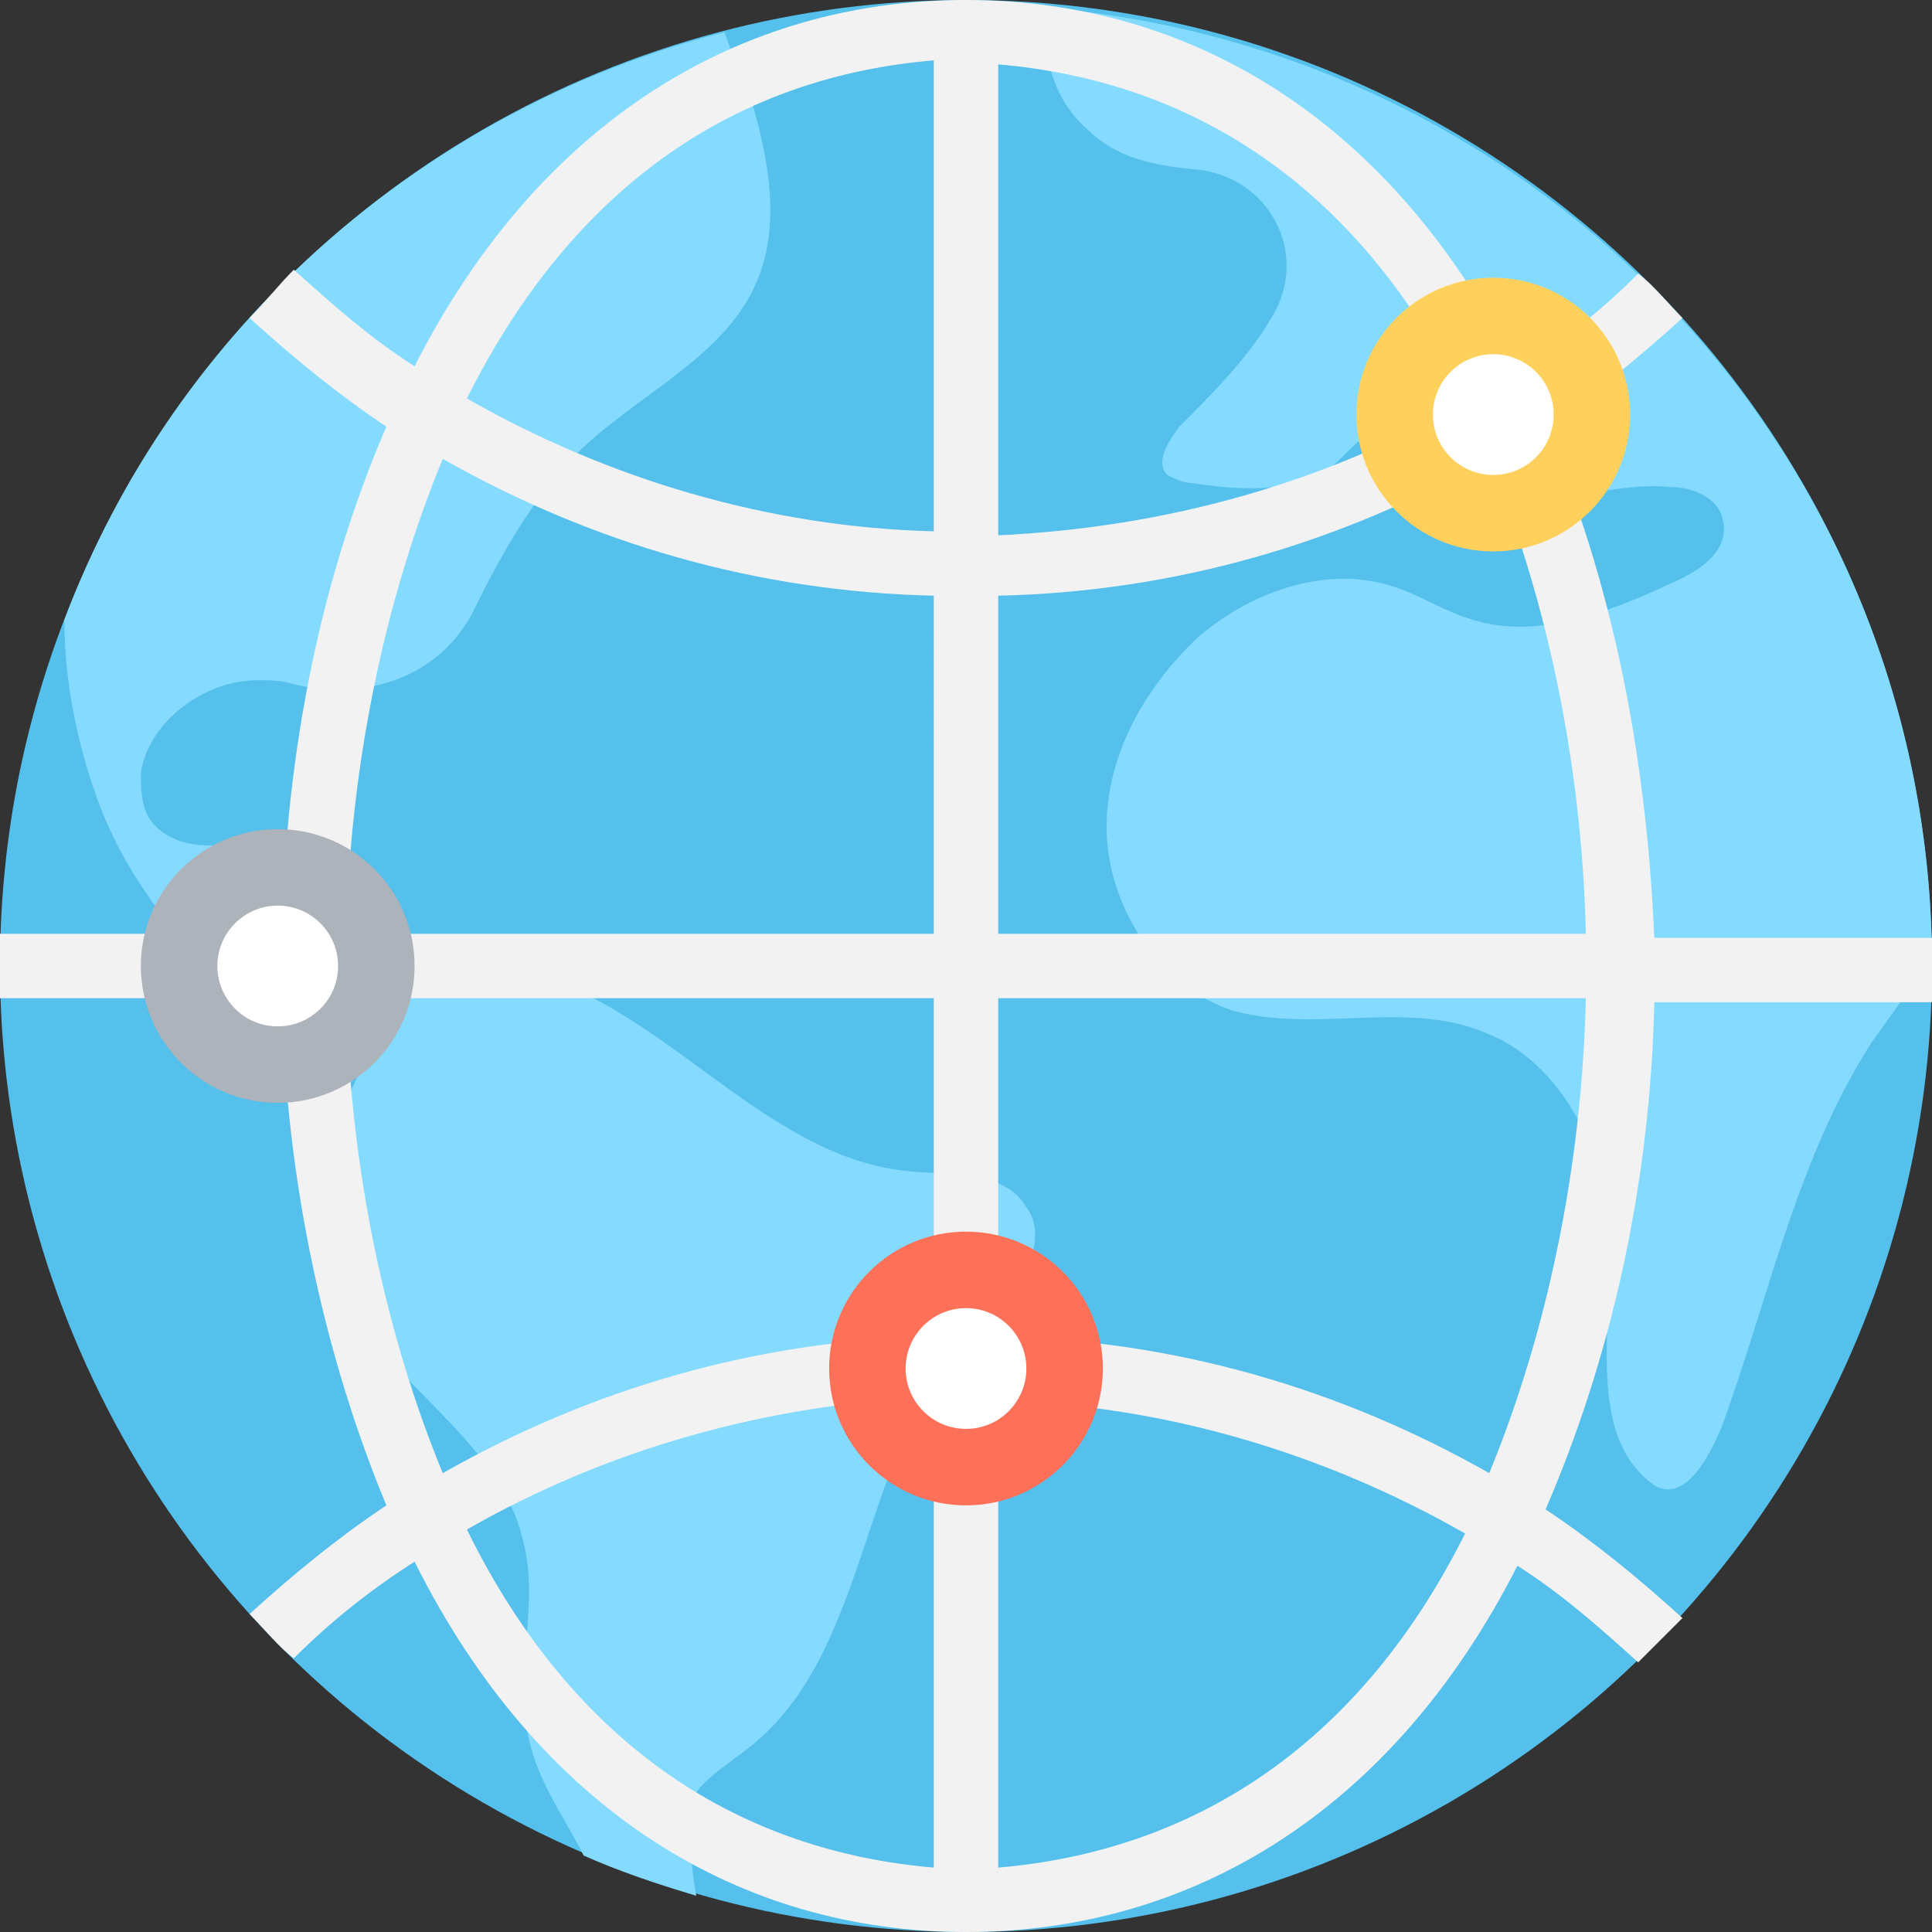 <?xml version="1.0" encoding="utf-8"?>
<!-- Generator: Adobe Illustrator 18.0.0, SVG Export Plug-In . SVG Version: 6.00 Build 0)  -->
<!DOCTYPE svg PUBLIC "-//W3C//DTD SVG 1.1//EN" "http://www.w3.org/Graphics/SVG/1.1/DTD/svg11.dtd">
<svg version="1.1" id="Layer_1" xmlns="http://www.w3.org/2000/svg" xmlns:xlink="http://www.w3.org/1999/xlink" x="0px" y="0px"
	 viewBox="0 0 48 48" enable-background="new 0 0 48 48" xml:space="preserve">
<rect x="0" y="0" width="48" height="48" fill="#333333" stroke="none"/>
<g>
	<circle fill="#54C0EB" cx="24" cy="24" r="24"/>
	<path fill="#84DBFF" d="M48,23.8c-0.5,0.7-1,1.4-1.5,2.1c-1.8,2.8-2.5,6.1-3.6,9.2c-0.3,0.9-1,2.3-1.8,1.8
		c-2.4-1.7-0.1-6.3-1.8-8.9C38.8,27,38,26.1,37,25.7c-2-0.9-4.3,0-6.4-0.6c-1.8-0.6-3-2.5-3.1-4.3c-0.1-1.9,0.9-3.7,2.3-5
		c1.3-1.1,3.2-1.8,4.9-1.2c0.6,0.2,1.2,0.6,1.9,0.8c1.6,0.5,3.4-0.2,4.9-0.9c0.7-0.3,1.5-0.8,1.3-1.6c-0.1-0.5-0.7-0.8-1.3-0.8
		c-1-0.1-2,0.2-3.1,0.3c-1,0.1-2.2,0-2.9-0.7c-0.4-0.4-0.9-1.1-1.5-0.9c-0.2,0.1-0.4,0.3-0.6,0.5c-0.9,1-2.5,0.9-3.8,0.7
		c-0.2,0-0.4-0.1-0.6-0.2c-0.3-0.3,0-0.8,0.3-1.2c0.9-0.9,1.8-1.8,2.4-2.9c0,0,0,0,0,0c0.8-1.6-0.3-3.4-2.1-3.5
		c-1-0.1-1.9-0.3-2.6-1c-0.8-0.7-1.2-1.9-0.9-3C38.4,1.3,47.9,11.4,48,23.8z"/>
	<path fill="#84DBFF" d="M18.8,7c-0.8,1.9-3,2.8-4.5,4.3c-1,1-1.8,2.4-2.4,3.6l-0.2,0.4C10.8,16.9,9,17.4,7.3,17
		c-0.3-0.1-0.6-0.1-0.9-0.1c-1.3,0-2.7,1-2.9,2.3c0,0.3,0,0.6,0.1,0.9c0.2,0.6,0.9,0.9,1.5,0.9c0,0,0,0,0,0c1.1,0,2.1,0.6,2.5,1.7
		c0,0,0,0,0,0.1c0.4,1.3-1.1,2.4-2.2,1.5C4.1,23,3,21.5,2.4,19.8c-0.5-1.4-0.8-2.9-0.8-4.4v0C4.3,8.2,10.5,2.7,18,0.8
		c0.2,0.6,0.5,1.2,0.7,1.8C19.1,4,19.4,5.6,18.8,7z"/>
	<path fill="#84DBFF" d="M25.3,31.9c-0.4,0.6-0.9,1-1.4,1.5c-2.6,2.9-2.3,7.8-5.4,10.1c-0.5,0.4-1.2,0.8-1.4,1.4
		c-0.1,0.3,0,0.6,0,0.9c0.1,0.4,0.1,0.8,0.2,1.3c-1-0.3-1.9-0.6-2.8-1c-0.5-1-1.2-1.9-1.4-3.1c-0.3-1.5,0.3-3.2-0.1-4.7
		c-0.6-2.7-3.8-4.1-4.7-6.7C7.7,30,8.2,28.1,9,26.5c0.5-1,1.2-2,2.2-2.3c0.8-0.3,1.6-0.1,2.4,0.1c3.2,1.1,5.6,4.5,9,4.8
		c1.1,0.1,2.4,0,2.9,0.9C25.9,30.5,25.7,31.3,25.3,31.9z"/>
	<path fill="#F2F2F2" d="M38.4,10.6c1.2-0.8,2.3-1.7,3.4-2.7c-0.4-0.4-0.7-0.8-1.1-1.1c-0.9,0.9-1.9,1.7-3,2.4C34.6,3,29.6,0,24,0
		c-5.6,0-10.6,3-13.7,9.1c-1.1-0.7-2-1.5-3-2.4C6.9,7.1,6.6,7.5,6.2,7.9c1.1,1,2.2,1.9,3.4,2.7C8,14.3,7.1,18.6,7,23.2H0
		c0,0.3,0,0.5,0,0.8c0,0.3,0,0.5,0,0.8h7c0.1,4.6,1.1,9,2.6,12.6c-1.2,0.8-2.3,1.7-3.4,2.7c0.4,0.4,0.7,0.8,1.1,1.1
		c0.9-0.9,1.9-1.7,3-2.4C13.4,45,18.4,48,24,48c0,0,0,0,0,0c5.6,0,10.6-3,13.7-9.1c1.1,0.7,2,1.5,3,2.4c0.4-0.4,0.7-0.7,1.1-1.1
		c-1.1-1-2.2-1.9-3.4-2.7c1.6-3.7,2.6-8,2.7-12.6h7c0-0.3,0-0.5,0-0.8c0-0.3,0-0.5,0-0.8h-7C40.9,18.6,40,14.3,38.4,10.6z
		 M23.2,46.4c-4.7-0.4-8.9-2.9-11.6-8.4c3.5-2,7.4-3.1,11.6-3.3V46.4z M23.2,33.2c-4.4,0.1-8.5,1.3-12.2,3.4
		c-1.4-3.4-2.3-7.5-2.4-11.8h14.6V33.2z M23.2,23.2H8.6c0.1-4.3,1-8.4,2.4-11.8c3.7,2.1,7.8,3.3,12.2,3.4V23.2z M23.2,13.2
		c-4.1-0.1-8.1-1.3-11.6-3.3c2.7-5.4,6.8-8,11.6-8.4V13.2z M24.8,1.6C29.5,2,33.7,4.5,36.4,10c-3.5,2-7.4,3.1-11.6,3.3V1.6z
		 M24.8,46.4V34.8c4.1,0.1,8.1,1.3,11.6,3.3C33.7,43.5,29.5,46,24.8,46.4z M37,36.6c-3.7-2.1-7.8-3.3-12.2-3.4v-8.4h14.6
		C39.3,29.1,38.4,33.2,37,36.6z M24.8,23.2v-8.4c4.4-0.1,8.5-1.3,12.2-3.4c1.4,3.4,2.3,7.5,2.4,11.8H24.8z"/>
	<circle fill="#ACB3BA" cx="6.9" cy="24" r="3.4"/>
	<circle fill="#FFD15C" cx="37.1" cy="10.3" r="3.4"/>
	<circle fill="#FF7058" cx="24" cy="34" r="3.4"/>
	<circle fill="#FFFFFF" cx="6.9" cy="24" r="1.5"/>
	<circle fill="#FFFFFF" cx="37.1" cy="10.3" r="1.5"/>
	<circle fill="#FFFFFF" cx="24" cy="34" r="1.5"/>
</g>
</svg>
